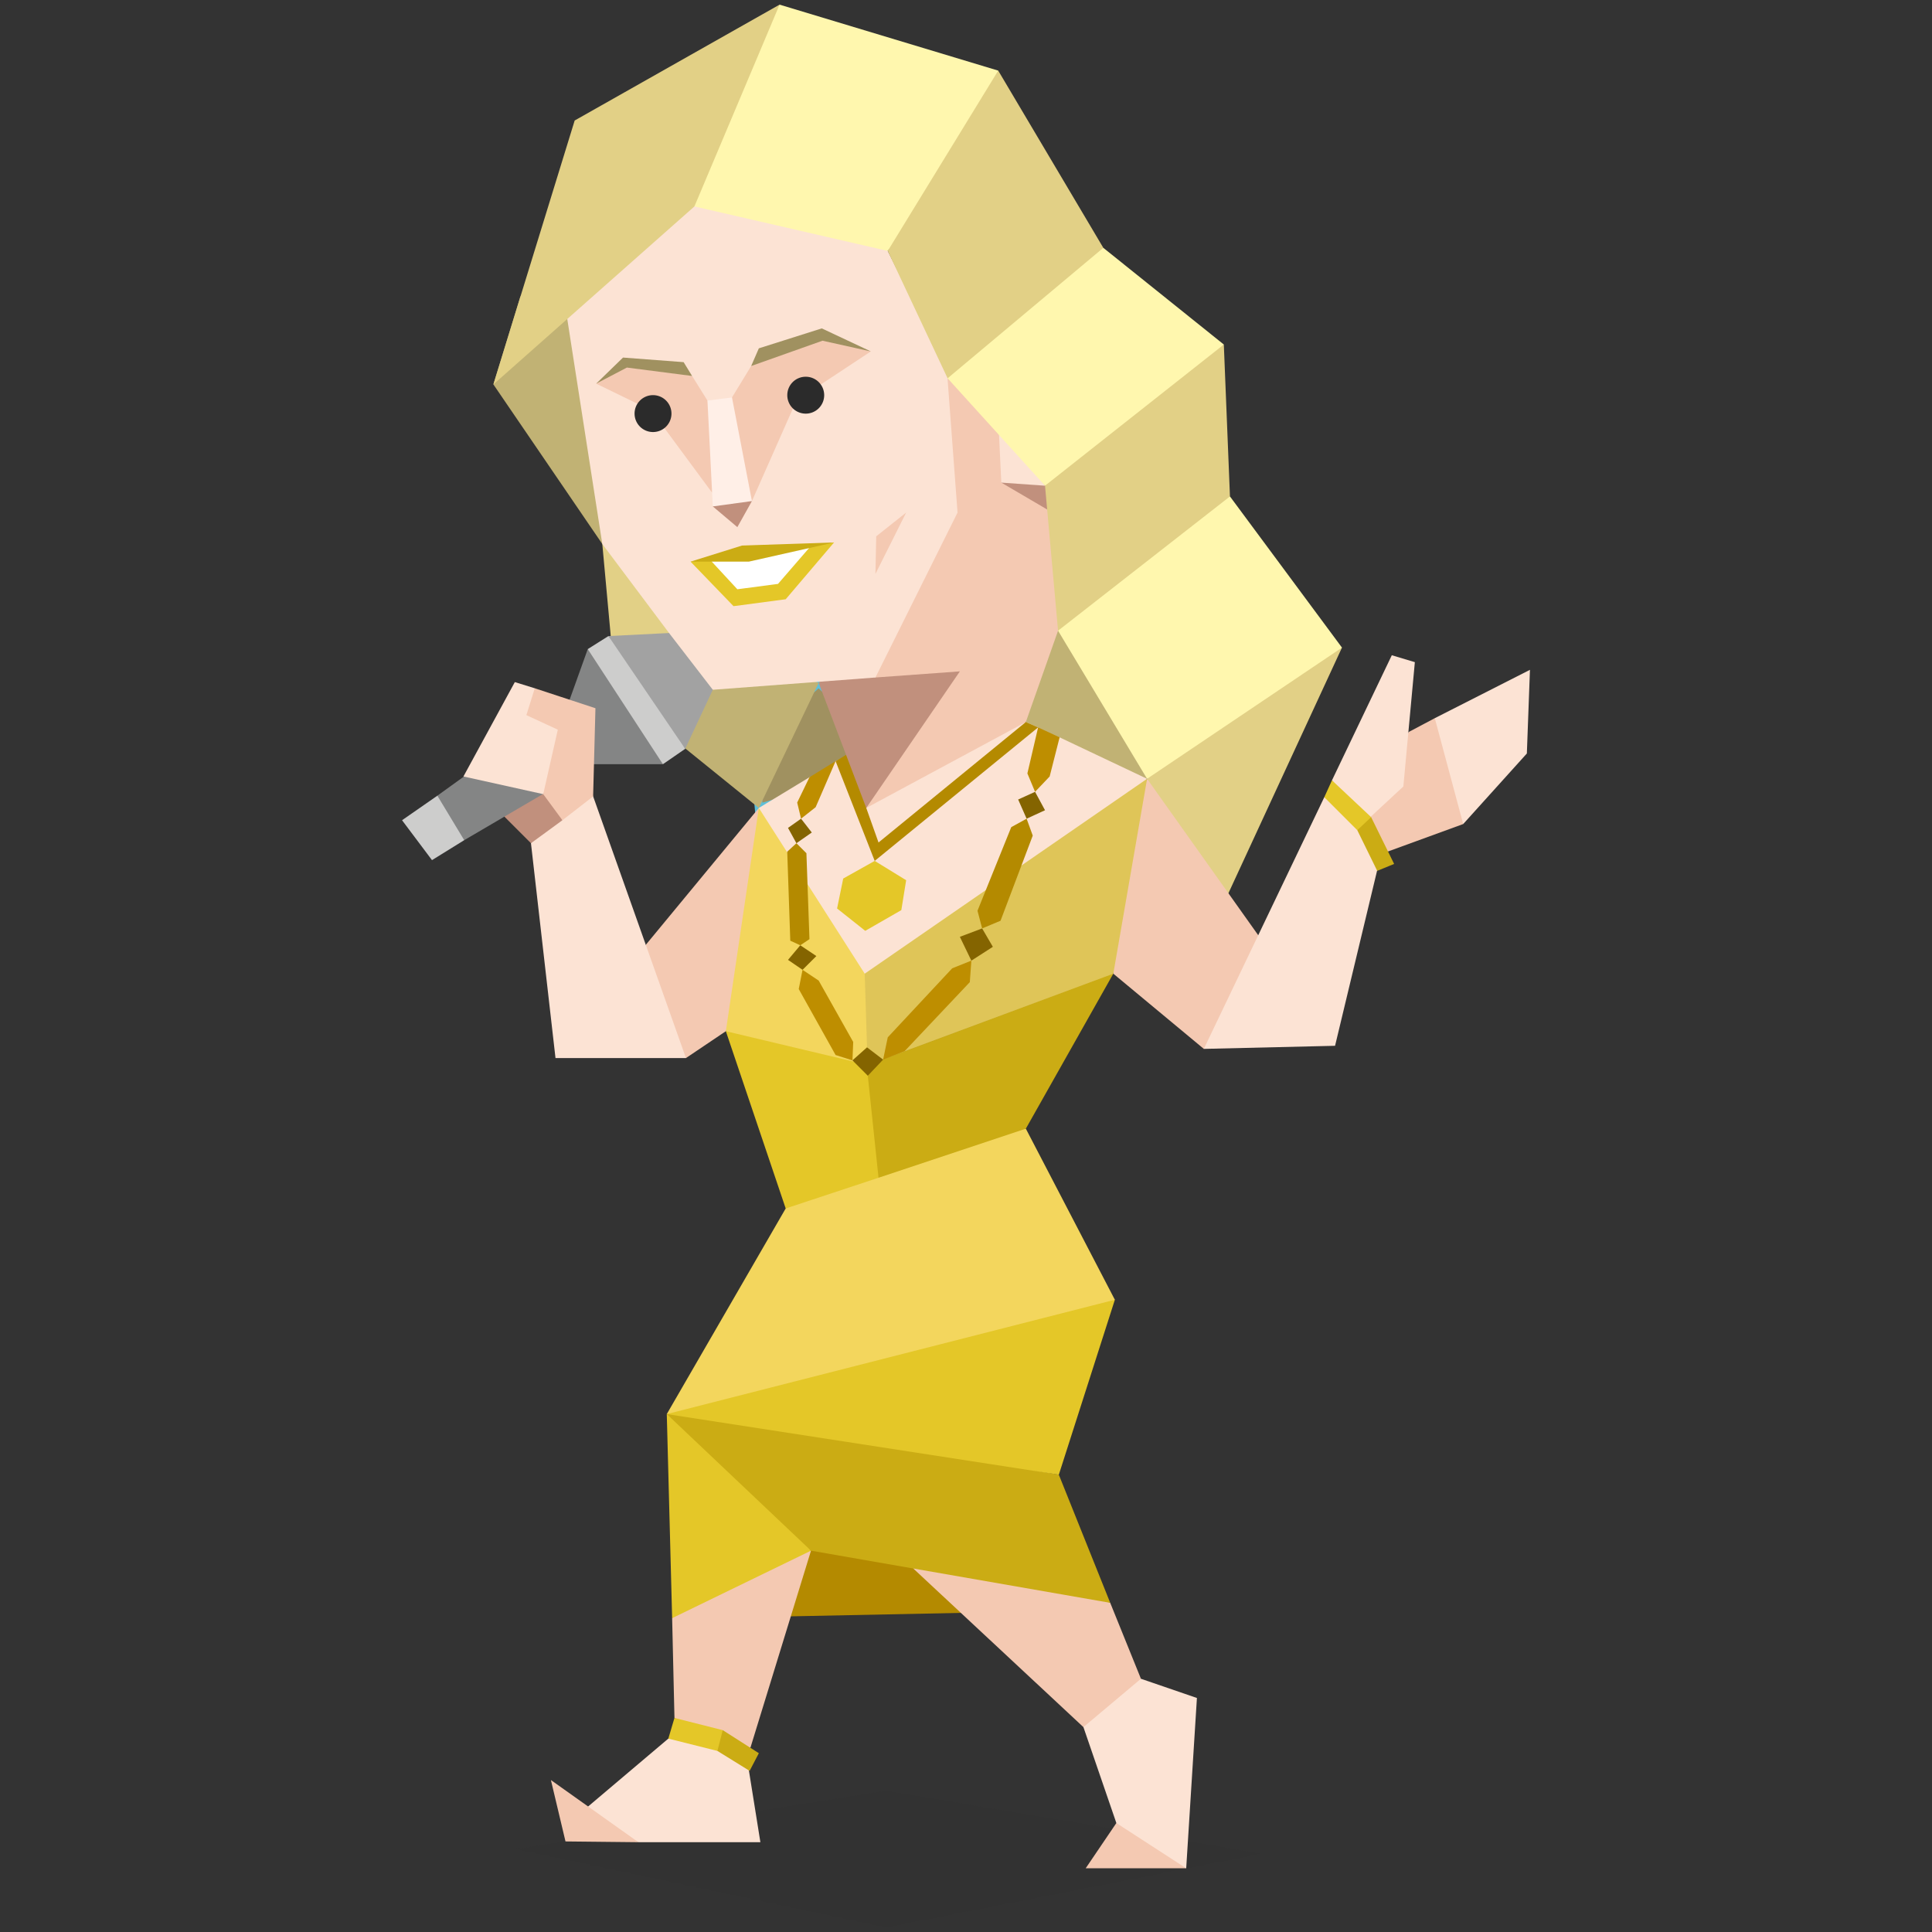 <svg id="Layer_1" data-name="Layer 1" xmlns="http://www.w3.org/2000/svg" viewBox="0 0 400 400"><rect x="0" y="0" width="400" height="400" fill="#333333" stroke="none"/><defs><style>.cls-1,.cls-15{fill:#a09160;}.cls-1{stroke:#5ebfd8;stroke-width:1.69px;}.cls-2{fill:#c1b274;}.cls-3{fill:#e2d086;}.cls-17,.cls-4{fill:#2b2b2b;}.cls-4{fill-opacity:0.1;}.cls-5{fill:#f4c9b2;}.cls-6{fill:#fce3d4;}.cls-7{fill:#b48a00;}.cls-8{fill:#e4c728;}.cls-9{fill:#cbac14;}.cls-10{fill:#f3d65d;}.cls-11{fill:#be8e00;}.cls-12{fill:#846400;}.cls-13{fill:#c1907d;}.cls-14{fill:#fff7ae;}.cls-16{fill:#ffefe7;}.cls-18{fill:#fff;}.cls-19{fill:#848585;}.cls-20{fill:#cdcdcc;}.cls-21{fill:#a2a2a2;}</style></defs><title>explorers_ISFP_famous_real_joss_stone</title><g id="Layer_1-2" data-name="Layer_1"><polygon class="cls-1" points="157.11 167.28 155.84 153.3 169.5 141.38 178.56 149.8 177.28 161.4 157.11 167.28"/><polygon class="cls-2" points="128.83 144.4 157.11 167.28 169.5 141.38 161.72 138.52 137.25 140.59 128.83 144.4"/><polygon class="cls-3" points="134.87 114.7 124.7 112.63 126.45 131.69 128.83 144.4 147.58 142.81 145.99 128.84 134.87 114.7"/><polygon class="cls-4" points="183.48 399.04 106.91 382.84 183.48 370.77 261.16 383.79 183.48 399.04"/><polygon class="cls-2" points="124.7 112.63 135.82 119.14 119.46 44.33 107.71 61.48 102.15 79.59 124.7 112.63"/><polygon class="cls-2" points="210.48 140.11 218.43 125.5 241.46 154.89 237.49 161.24 223.51 161.24 212.39 149.49 210.48 140.11"/><polygon class="cls-3" points="252.58 188.72 277.84 134.08 252.74 135.82 237.49 161.24 244.16 180.94 252.58 188.72"/><polygon class="cls-5" points="142.02 219.06 150.28 213.5 156.95 202.38 159.18 177.92 157.11 167.28 133.76 195.55 128.36 213.03 142.02 219.06"/><polygon class="cls-6" points="175.54 156.31 173 157.59 170.77 160.13 167.59 160.92 157.11 167.28 161.4 188.56 179.67 205.88 226.85 178.56 237.49 161.24 219.38 152.66 217 154.41 214.93 150.6 212.39 149.49 175.54 156.31"/><polygon class="cls-7" points="160.6 334.71 161.4 317.55 195.87 323.75 200 333.91 160.6 334.71"/><polygon class="cls-5" points="231.13 377.44 237.49 373.79 245.59 386.81 224.78 386.81 231.13 377.44"/><polygon class="cls-6" points="236.22 347.57 225.26 346.46 224.31 357.58 231.13 377.44 245.59 386.81 247.81 351.55 236.22 347.57"/><polygon class="cls-5" points="229.86 331.85 236.22 347.57 224.31 357.58 189.04 324.7 205.08 321.2 229.86 331.85"/><polygon class="cls-6" points="138.37 359.96 119.78 375.69 132.17 381.41 157.43 381.41 155.04 366.48 148.21 358.38 138.37 359.96"/><polygon class="cls-5" points="114.06 368.54 132.17 381.41 117.08 381.25 114.06 368.54"/><polygon class="cls-5" points="139.16 335.02 139.64 355.68 145.83 359.81 155.36 361.87 167.91 321.05 151.23 319.14 139.16 335.02"/><polygon class="cls-8" points="148.06 297.85 138.05 292.77 139.16 335.02 167.91 321.05 157.11 307.38 148.06 297.85"/><polygon class="cls-9" points="159.33 290.07 138.05 292.77 167.91 321.05 229.86 331.85 219.22 305.32 208.42 303.41 159.33 290.07"/><polygon class="cls-8" points="150.6 282.92 138.05 292.77 219.22 305.32 230.82 269.1 217.95 265.29 150.6 282.92"/><polygon class="cls-10" points="162.67 250.2 138.05 292.77 230.82 269.1 212.39 233.68 202.54 233.36 166.64 245.27 162.67 250.2"/><polygon class="cls-8" points="150.28 213.5 162.67 250.2 181.89 243.84 186.34 232.56 179.35 217 156.31 205.88 150.28 213.5"/><polygon class="cls-9" points="230.5 201.59 204.45 201.59 179.51 219.22 179.67 222.72 181.89 243.84 212.39 233.68 230.5 201.59"/><polygon class="cls-5" points="249.24 217.16 230.5 201.59 229.71 181.89 237.49 161.24 260.52 193.65 262.43 210.17 249.24 217.16"/><polygon class="cls-10" points="157.11 167.28 150.28 213.5 179.67 220.49 230.5 201.59 237.49 161.24 179.03 201.59 157.11 167.28"/><polygon class="cls-4" points="179.03 201.59 179.51 216.84 182.84 219.38 230.5 201.59 237.49 161.24 179.03 201.59"/><polygon class="cls-11" points="168.87 167.12 173 157.59 167.59 160.92 165.05 166.16 165.85 169.5 168.87 167.12"/><polygon class="cls-12" points="163.15 171.41 165.85 169.5 168.07 172.36 164.89 174.58 163.15 171.41"/><polygon class="cls-7" points="162.99 176.33 164.89 174.58 166.96 176.65 167.59 194.44 165.69 195.71 163.62 194.76 162.99 176.33"/><polygon class="cls-12" points="163.15 198.73 165.69 195.71 169.02 197.94 166.16 200.79 163.15 198.73"/><polygon class="cls-11" points="165.37 204.77 166.16 200.79 169.5 203.02 176.65 215.73 176.49 219.54 173 218.43 165.37 204.77"/><polygon class="cls-12" points="179.51 216.84 176.49 219.54 179.67 222.72 182.84 219.38 179.51 216.84"/><polygon class="cls-11" points="183.8 214.77 182.84 219.38 187.29 217.63 200.79 203.34 201.11 198.89 197.14 200.48 183.8 214.77"/><polygon class="cls-12" points="198.73 193.96 201.11 198.89 205.56 196.03 203.34 192.22 198.73 193.96"/><polygon class="cls-7" points="202.38 188.56 203.34 192.22 207.15 190.63 213.82 173 212.55 169.5 209.37 171.25 202.38 188.56"/><polygon class="cls-12" points="210.8 165.53 212.55 169.5 216.36 167.75 214.3 163.94 210.8 165.53"/><polygon class="cls-11" points="214.93 150.6 212.71 160.13 214.3 163.94 217.32 160.76 219.38 152.66 214.93 150.6"/><polygon class="cls-8" points="139.64 355.68 138.37 359.96 148.53 362.51 150.44 362.51 149.64 358.21 139.64 355.68"/><polygon class="cls-6" points="276.41 216.52 249.24 217.16 274.18 165.05 285.46 165.85 285.94 176.81 276.41 216.52"/><polygon class="cls-5" points="297.06 148.69 291.66 151.55 281.33 168.23 285.94 176.81 302.94 170.61 304.52 152.98 297.06 148.69"/><polygon class="cls-6" points="316.76 138.68 297.06 148.69 302.94 170.61 316.12 156 316.76 138.68"/><polygon class="cls-6" points="275.77 161.56 279.74 166.96 283.71 169.18 290.55 162.83 292.93 137.09 288.16 135.66 275.77 161.56"/><polygon class="cls-9" points="281.01 171.88 285.14 180.3 288.64 178.87 283.88 169.18 281.17 169.34 281.01 171.88"/><polygon class="cls-6" points="122.64 164.42 142.02 219.06 115.01 219.06 109.93 174.58 114.06 165.05 122.64 164.42"/><polygon class="cls-5" points="191.26 66.88 191.74 103.1 171.09 140.27 192.69 143.13 179.67 161.4 179.35 167.28 212.39 149.49 219.06 130.58 222.56 97.54 191.26 66.88"/><polygon class="cls-13" points="211.28 95 207.31 99.92 220.33 107.55 220.49 98.49 211.28 95"/><polygon class="cls-6" points="206.67 86.58 207.31 99.92 216.36 100.56 206.67 86.58"/><polygon class="cls-7" points="173 157.59 181.1 178.24 214.93 150.6 212.39 149.49 181.89 174.43 179.35 167.28 180.3 160.6 175.38 156.16 173 157.59"/><path class="cls-8" d="M173.31,188.09l1.27-6.2,6.52-3.65,6.51,4-1,6.19-7.47,4.29Zm2.54-1,.64-3.81,4.45-2.22,3.81,2.22-.64,4.13-4.76,2.22Z"/><polygon class="cls-13" points="173.63 137.09 169.5 141.38 179.35 167.28 198.73 139 181.25 140.27 173.63 137.09"/><polygon class="cls-6" points="120.26 49.88 115.97 56.56 124.7 112.63 138.52 131.06 140.27 138.52 147.58 142.81 181.25 140.27 198.25 106.12 196.03 76.41 182.37 49.09 142.5 34.95 120.26 49.88"/><polygon class="cls-3" points="161.4 0.96 161.08 21.77 143.77 42.74 102.15 79.59 118.98 24.95 161.4 0.96"/><polygon class="cls-14" points="206.67 14.62 161.4 0.96 143.77 42.74 183.8 51.95 207.47 25.26 206.67 14.62"/><polygon class="cls-3" points="228.43 51.31 206.67 14.62 183.8 51.95 196.19 78.32 220.02 70.38 228.43 51.31"/><polygon class="cls-5" points="123.43 79.43 129.95 74.98 143.29 77.84 146.47 82.93 149.96 93.89 147.42 101.99 134.87 84.99 123.43 79.43"/><polygon class="cls-5" points="155.52 75.78 151.55 82.29 149.96 93.89 155.68 103.74 164.89 82.93 180.3 72.76 169.66 69.27 155.52 75.78"/><polygon class="cls-15" points="141.54 74.98 143.29 77.84 129.79 76.1 123.43 79.43 128.99 74.03 141.54 74.98"/><polygon class="cls-15" points="157.11 72.12 155.52 75.78 170.29 70.54 180.3 72.76 170.14 67.99 157.11 72.12"/><polygon class="cls-13" points="152.66 109.14 155.68 103.74 150.28 100.4 147.58 104.85 152.66 109.14"/><polygon class="cls-16" points="146.47 82.93 147.58 104.85 155.68 103.74 151.55 82.29 146.47 82.93"/><path class="cls-17" d="M135.19,81.81a3.82,3.82,0,1,1-3.81,3.82A3.82,3.82,0,0,1,135.19,81.81Z"/><path class="cls-17" d="M166.8,78A3.82,3.82,0,1,1,163,81.81,3.81,3.81,0,0,1,166.8,78Z"/><polygon class="cls-9" points="148.53 362.51 149.64 358.21 157.11 362.98 155.2 366.64 148.53 362.51"/><polygon class="cls-8" points="275.77 161.56 274.18 165.05 281.01 171.88 283.88 169.18 275.77 161.56"/><polygon class="cls-8" points="142.97 116.28 151.87 125.5 162.67 124.07 172.68 112.31 154.25 114.7 142.97 116.28"/><polygon class="cls-18" points="146.78 115.65 152.66 122 161.08 120.89 168.23 112.63 154.25 114.7 146.78 115.65"/><polygon class="cls-9" points="153.62 112.95 142.97 116.28 148.69 116.28 155.04 116.28 172.68 112.31 153.62 112.95"/><polygon class="cls-5" points="187.61 106.12 181.41 111.04 181.25 118.83 187.61 106.12"/><polygon class="cls-14" points="216.36 100.56 196.19 78.32 228.43 51.31 253.38 71.33 236.38 91.03 216.36 100.56"/><polygon class="cls-3" points="254.65 102.78 253.38 71.33 216.36 100.56 219.06 130.58 243.84 121.53 254.65 102.78"/><polygon class="cls-14" points="237.49 161.24 219.06 130.58 254.65 102.78 277.84 134.08 237.49 161.24"/><polygon class="cls-13" points="104.37 169.02 109.93 174.58 116.44 169.82 113.74 158.54 104.37 169.02"/><polygon class="cls-19" points="90.55 164.74 117.87 145.04 121.69 134.39 131.85 144.08 137.25 158.22 122.96 158.22 96.11 173.95 88.96 170.61 90.55 164.74"/><polygon class="cls-6" points="112.47 164.42 95.95 160.76 106.59 141.22 110.72 142.5 119.3 152.03 112.47 164.42"/><polygon class="cls-20" points="90.55 164.74 96.11 173.95 89.44 178.08 83.24 169.82 90.55 164.74"/><polygon class="cls-5" points="123.28 146.63 110.72 142.5 108.98 148.06 115.49 151.07 112.47 164.42 116.44 169.82 122.8 164.89 123.28 146.63"/><polygon class="cls-21" points="138.52 131.06 125.97 131.69 131.85 144.08 141.86 155.04 147.58 142.81 138.52 131.06"/><polygon class="cls-20" points="125.97 131.69 121.69 134.39 137.25 158.22 141.86 155.04 125.97 131.69"/></g></svg>